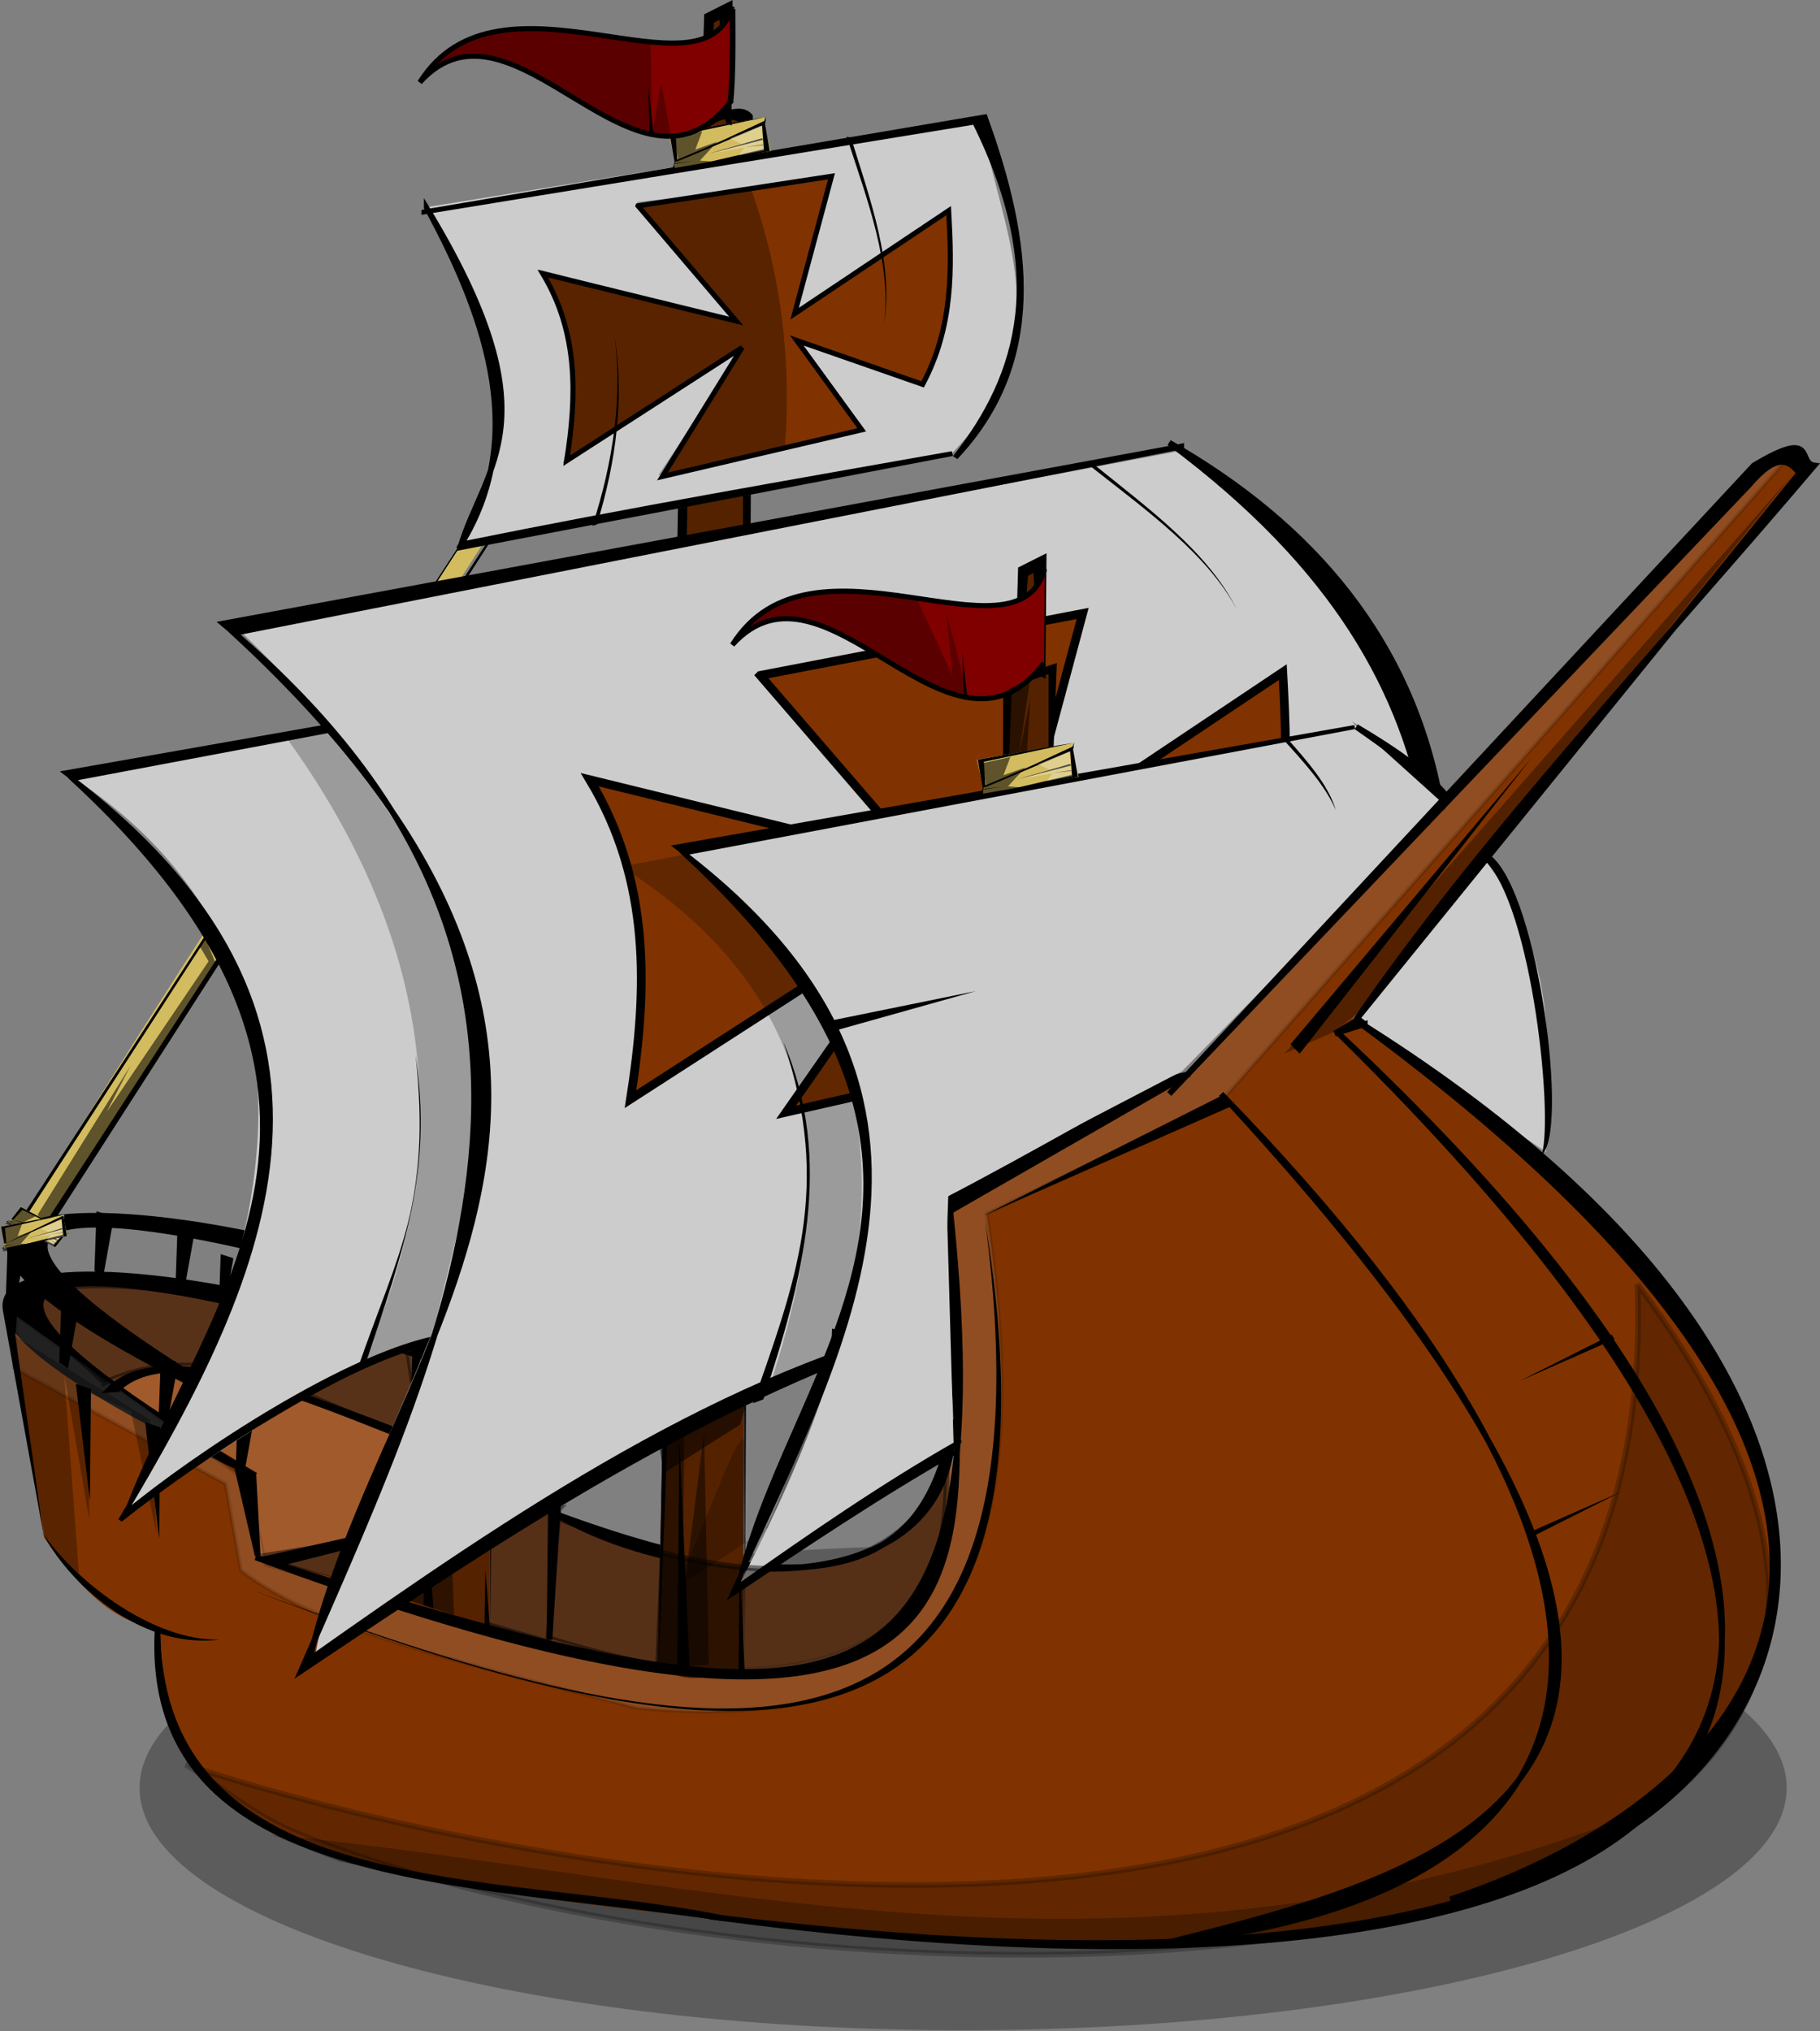 <?xml version="1.0" encoding="UTF-8" standalone="no"?>
<!-- Created with Inkscape (http://www.inkscape.org/) -->

<svg
   xmlns:dc="http://purl.org/dc/elements/1.1/"
   xmlns:cc="http://creativecommons.org/ns#"
   xmlns:rdf="http://www.w3.org/1999/02/22-rdf-syntax-ns#"
   xmlns:svg="http://www.w3.org/2000/svg"
   xmlns="http://www.w3.org/2000/svg"
   xmlns:xlink="http://www.w3.org/1999/xlink"
   xmlns:sodipodi="http://sodipodi.sourceforge.net/DTD/sodipodi-0.dtd"
   xmlns:inkscape="http://www.inkscape.org/namespaces/inkscape"
   width="365.824"
   height="408.172"
   id="svg10076"
   version="1.1"
   inkscape:version="0.48.3.1 r9886"
   sodipodi:docname="barco2.svg">
  <rect width="100%" height="100%" fill="#808080" stroke="none"/>
  <defs
     id="defs10078">
    <linearGradient
       inkscape:collect="always"
       xlink:href="#linearGradient7120-8"
       id="linearGradient7559"
       gradientUnits="userSpaceOnUse"
       gradientTransform="translate(-99.528,-59.559)"
       x1="285.978"
       y1="1011.907"
       x2="307.962"
       y2="982.906" />
    <linearGradient
       id="linearGradient7120-8"
       inkscape:collect="always">
      <stop
         id="stop7122-14"
         offset="0"
         style="stop-color:#000000;stop-opacity:1;" />
      <stop
         id="stop7124-6"
         offset="1"
         style="stop-color:#000000;stop-opacity:0;" />
    </linearGradient>
  </defs>
  <sodipodi:namedview
     id="base"
     pagecolor="#ffffff"
     bordercolor="#666666"
     borderopacity="1.0"
     inkscape:pageopacity="0.0"
     inkscape:pageshadow="2"
     inkscape:zoom="0.35"
     inkscape:cx="182.63637"
     inkscape:cy="203.90328"
     inkscape:document-units="px"
     inkscape:current-layer="layer1"
     showgrid="false"
     inkscape:window-width="577"
     inkscape:window-height="451"
     inkscape:window-x="687"
     inkscape:window-y="48"
     inkscape:window-maximized="0"
     fit-margin-top="0"
     fit-margin-left="0"
     fit-margin-right="0"
     fit-margin-bottom="0" />
  <g
     inkscape:label="Capa 1"
     inkscape:groupmode="layer"
     id="layer1"
     transform="translate(-167.364,-328.094)">
    <path
       sodipodi:type="arc"
       style="opacity:0.279;color:#000000;fill:#000000;fill-opacity:1;fill-rule:nonzero;stroke:none;stroke-width:1px;marker:none;visibility:visible;display:inline;overflow:visible;enable-background:accumulate"
       id="path4647-1"
       sodipodi:cx="422.85715"
       sodipodi:cy="593.79077"
       sodipodi:rx="337.14285"
       sodipodi:ry="121.42857"
       d="m 760,593.791 c 0,67.063 -150.944,121.429 -337.143,121.429 -186.199,0 -337.143,-54.365 -337.143,-121.429 0,-67.063 150.944,-121.429 337.143,-121.429 C 609.056,472.362 760,526.728 760,593.791 z"
       transform="matrix(0.491,0,0,0.401,153.333,449.254)" />
    <path
       style="color:#000000;fill:#552200;fill-opacity:1;fill-rule:nonzero;stroke:none;stroke-width:1px;marker:none;visibility:visible;display:inline;overflow:visible;enable-background:accumulate"
       d="m 309.821,331.215 -1.231,21.24 4.924,-1.082 0.308,-21.917 -4,1.759 z"
       id="path5302-2"
       inkscape:connector-curvature="0" />
    <path
       style="fill:#a05a2c;stroke:none"
       d="m 190.116,606.391 c -62.206,-40.557 88.185,-18.187 89.548,24.081 l 0.615,2.706 c 45.223,19.386 68.919,10.453 79.45,-13.049 -7.653,76.611 -90.768,37.883 -141,20.381 l -0.541,-16.589 -28.072,-17.529 z"
       id="path4951"
       sodipodi:nodetypes="ccccccc"
       inkscape:connector-curvature="0" />
    <path
       style="opacity:0.468;fill:#000000;stroke:#000000;stroke-width:1.143px;stroke-linecap:butt;stroke-linejoin:miter;stroke-opacity:1"
       d="m 279.664,631.284 -2.154,26.787 -58.776,-17.046 60.93,-9.741 z"
       id="path4953"
       inkscape:connector-curvature="0" />
    <g
       id="g5448"
       transform="matrix(1.219,0,0,0.619,-142.479,312.548)">
      <path
         sodipodi:nodetypes="ccccc"
         id="path3884-9"
         d="m 326.525,267.503 c 2.874,-2.928 5.508,-2.927 9.033,-3.737 l -0.758,291.777 c -5.05,0.752 -10.054,3.503 -14.142,-1.515 l 5.867,-286.524 z"
         style="fill:#552200;stroke:none"
         inkscape:connector-curvature="0" />
      <path
         sodipodi:nodetypes="ccccccc"
         id="path3090-6"
         d="m 320.839,553.919 4.259,-288.045 c 3.772,-0.678 8.962,-5.452 11.295,-1.971 l -1.357,289.183 -0.355,-287.645 c -4.084,-2.467 -5.282,1.416 -7.856,2.27 -1.995,95.402 -2.438,197.015 -5.986,286.207 z"
         style="color:#000000;fill:#000000;fill-opacity:1;fill-rule:nonzero;stroke:none;stroke-width:1.097px;marker:none;visibility:visible;display:inline;overflow:visible;enable-background:accumulate"
         inkscape:connector-curvature="0" />
      <path
         id="path3886-6"
         d="m 323.941,554.366 0.337,-42.007 1.684,42.679 -2.02,-0.672 z"
         style="color:#000000;fill:#000000;fill-opacity:1;fill-rule:nonzero;stroke:none;stroke-width:1px;marker:none;visibility:visible;display:inline;overflow:visible;enable-background:accumulate"
         inkscape:connector-curvature="0" />
      <path
         id="path3886-1-8"
         d="m 334.042,555.522 0.168,-21.003 0.842,21.339 -1.01,-0.336 z"
         style="color:#000000;fill:#000000;fill-opacity:1;fill-rule:nonzero;stroke:none;stroke-width:1px;marker:none;visibility:visible;display:inline;overflow:visible;enable-background:accumulate"
         inkscape:connector-curvature="0" />
      <path
         id="path5188-0"
         d="m 329.118,554.533 -0.758,-43.689 -3.536,31.567 0.253,-32.83 -3.283,4.293 -1.515,41.164 8.839,-0.505 z"
         style="opacity:0.472;color:#000000;fill:#000000;fill-opacity:1;fill-rule:nonzero;stroke:none;stroke-width:1px;marker:none;visibility:visible;display:inline;overflow:visible;enable-background:accumulate"
         inkscape:connector-curvature="0" />
      <path
         id="path5198-9"
         d="m 334.295,509.455 -12.627,9.091 -0.631,-4.672 14.268,-8.334 -1.01,3.914 z"
         style="opacity:0.549;color:#000000;fill:#000000;fill-opacity:1;fill-rule:nonzero;stroke:none;stroke-width:1px;marker:none;visibility:visible;display:inline;overflow:visible;enable-background:accumulate"
         inkscape:connector-curvature="0" />
    </g>
    <path
       style="fill:#d3bc5f;stroke:none"
       d="m 169.806,576.627 7.623,-3.518 138.547,-216.19 C 264.643,429.568 215.819,502.115 169.806,576.627 z"
       id="path4825"
       sodipodi:nodetypes="cccc"
       inkscape:connector-curvature="0" />
    <path
       style="fill:#000000;stroke:none"
       d="m 314.744,353.131 -143.554,221.602 5.693,0.812 141.413,-220.181 -143.169,220.587 -5.553,0.067 145.169,-222.887 z"
       id="path4823"
       sodipodi:nodetypes="ccccccc"
       inkscape:connector-curvature="0" />
    <path
       style="fill:#803300;stroke:none"
       d="m 216.553,622.525 -47.436,-28.699 7.181,43.335 c 7.688,11.135 14.942,17.459 22.63,17.889 3.086,10.039 -3.43,30.426 28.427,42.681 28.114,10.815 60.384,13.196 92.615,17.006 46.739,5.524 95.451,8.228 132.742,-2.417 80.387,-22.947 115.34,-85.075 -12.036,-179.719 25.034,-38.03 58.771,-73.277 89.649,-109.439 l -6.745,-3.253 -116.848,123.405 -49.409,25.39 c 21.187,147.261 -77.291,85.268 -137.722,72.7 l -3.046,-18.881 z"
       id="path3318"
       sodipodi:nodetypes="ccccsssccccccc"
       inkscape:connector-curvature="0" />
    <path
       style="color:#000000;fill:#000000;fill-opacity:1;fill-rule:nonzero;stroke:#000000;stroke-width:1.143px;stroke-linecap:butt;stroke-linejoin:miter;stroke-miterlimit:4;stroke-opacity:1;stroke-dasharray:none;stroke-dashoffset:0;marker:none;visibility:visible;display:inline;overflow:visible;enable-background:accumulate"
       d="m 279.092,632.323 c 63.176,23.364 75.159,4.635 79.873,-18.908 0.595,39.472 -56.423,33.234 -79.873,18.908 z"
       id="path3028"
       sodipodi:nodetypes="ccc"
       inkscape:connector-curvature="0" />
    <path
       style="color:#000000;fill:#cccccc;fill-opacity:1;fill-rule:nonzero;stroke:none;stroke-width:1px;marker:none;visibility:visible;display:inline;overflow:visible;enable-background:accumulate"
       d="m 465.046,499.885 -25.894,33.099 38.949,26.594 c 0.632,-20.049 2.596,-40.138 -13.056,-59.694 z"
       id="path3508"
       sodipodi:nodetypes="cccc"
       inkscape:connector-curvature="0" />
    <path
       style="color:#000000;fill:#000000;fill-opacity:1;fill-rule:nonzero;stroke:#000000;stroke-width:1.143px;stroke-linecap:butt;stroke-linejoin:miter;stroke-miterlimit:4;stroke-opacity:1;stroke-dasharray:none;stroke-dashoffset:0;marker:none;visibility:visible;display:inline;overflow:visible;enable-background:accumulate"
       d="M 218.734,624.582 C 108.544,560.149 239.11,591.312 279.048,611.594 231.716,578.618 95.424,567.135 218.734,624.582 z"
       id="path2956"
       sodipodi:nodetypes="ccc"
       inkscape:connector-curvature="0" />
    <path
       style="color:#000000;fill:#000000;fill-opacity:1;fill-rule:nonzero;stroke:#000000;stroke-width:1.143px;stroke-linecap:butt;stroke-linejoin:miter;stroke-miterlimit:4;stroke-opacity:1;stroke-dasharray:none;stroke-dashoffset:0;marker:none;visibility:visible;display:inline;overflow:visible;enable-background:accumulate"
       d="M 219.575,612.794 C 109.386,548.361 239.952,579.524 279.89,599.806 232.558,566.83 96.265,555.347 219.575,612.794 z"
       id="path2956-3"
       sodipodi:nodetypes="ccc"
       inkscape:connector-curvature="0" />
    <path
       style="color:#000000;fill:#000000;fill-opacity:1;fill-rule:nonzero;stroke:#000000;stroke-width:1.143px;stroke-linecap:butt;stroke-linejoin:miter;stroke-miterlimit:4;stroke-opacity:1;stroke-dasharray:none;stroke-dashoffset:0;marker:none;visibility:visible;display:inline;overflow:visible;enable-background:accumulate"
       d="m 259.008,590.46 -1.923,10.688 -0.769,-0.541 0.385,-10.891 2.308,0.744 z"
       id="path3192-0"
       inkscape:connector-curvature="0" />
    <path
       style="color:#000000;fill:#000000;fill-opacity:1;fill-rule:nonzero;stroke:#000000;stroke-width:1.143px;stroke-linecap:butt;stroke-linejoin:miter;stroke-miterlimit:4;stroke-opacity:1;stroke-dasharray:none;stroke-dashoffset:0;marker:none;visibility:visible;display:inline;overflow:visible;enable-background:accumulate"
       d="m 277.317,598.713 -1.923,10.688 -0.769,-0.541 0.385,-10.891 2.308,0.744 z"
       id="path3192-74"
       inkscape:connector-curvature="0" />
    <path
       style="opacity:0.129;fill:#ffffff;stroke:#000000;stroke-width:0.81px;stroke-linecap:butt;stroke-linejoin:miter;stroke-opacity:1"
       d="m 413.207,548.937 -47.505,23.055 c 12.316,81.194 -14.125,104.739 -70.332,99.271 -31.109,-8.014 -64.305,-15.477 -79.586,-27.666 l -3.085,-17.359 -42.569,-23.326 0.617,-10.307 46.271,33.09 3.702,16.816 c 27.561,7.408 51.952,18.998 83.904,20.614 79.743,6.801 48.776,-69.51 53.057,-94.389 l 48.739,-24.953 114.752,-122.597 5.553,-1.085 -113.518,128.836 z"
       id="path4712"
       sodipodi:nodetypes="ccccccccccccccc"
       inkscape:connector-curvature="0" />
    <path
       style="color:#000000;fill:#000000;fill-opacity:1;fill-rule:nonzero;stroke:#000000;stroke-width:1.143px;stroke-linecap:butt;stroke-linejoin:miter;stroke-miterlimit:4;stroke-opacity:1;stroke-dasharray:none;stroke-dashoffset:0;marker:none;visibility:visible;display:inline;overflow:visible;enable-background:accumulate"
       d="m 278.894,611.715 0.87,16.263 -4.134,-17.793 3.264,1.531 z"
       id="path2966-2"
       inkscape:connector-curvature="0" />
    <path
       style="color:#000000;fill:#000000;fill-opacity:1;fill-rule:nonzero;stroke:#000000;stroke-width:1.143px;stroke-linecap:butt;stroke-linejoin:miter;stroke-miterlimit:4;stroke-opacity:1;stroke-dasharray:none;stroke-dashoffset:0;marker:none;visibility:visible;display:inline;overflow:visible;enable-background:accumulate"
       d="m 220.252,641.466 59.186,-13.393 -56.575,14.35 -2.611,-0.957 z"
       id="path3038"
       inkscape:connector-curvature="0" />
    <path
       style="fill:#552200;stroke:none"
       d="m 306.661,355.139 c 3.502,-3.137 6.711,-3.136 11.007,-4.004 l -0.924,312.618 c -6.153,0.805 -12.251,3.754 -17.233,-1.623 l 7.149,-306.99 z"
       id="path3884"
       sodipodi:nodetypes="ccccc"
       inkscape:connector-curvature="0" />
    <path
       style="color:#000000;fill:#000000;fill-opacity:1;fill-rule:nonzero;stroke:none;stroke-width:1.097px;marker:none;visibility:visible;display:inline;overflow:visible;enable-background:accumulate"
       d="m 299.733,662.013 5.19,-308.619 c 4.597,-0.726 10.921,-5.841 13.763,-2.111 l -1.653,309.839 -0.432,-308.19 c -4.976,-2.643 -6.436,1.517 -9.573,2.432 -2.431,102.217 -2.971,211.087 -7.294,306.65 z"
       id="path3090"
       sodipodi:nodetypes="ccccccc"
       inkscape:connector-curvature="0" />
    <path
       style="color:#000000;fill:#000000;fill-opacity:1;fill-rule:nonzero;stroke:#000000;stroke-width:1.143px;stroke-linecap:butt;stroke-linejoin:miter;stroke-miterlimit:4;stroke-opacity:1;stroke-dasharray:none;stroke-dashoffset:0;marker:none;visibility:visible;display:inline;overflow:visible;enable-background:accumulate"
       d="m 279.664,628.037 -1.846,29.493 0.308,-29.222 1.539,-0.271 z"
       id="path3048"
       inkscape:connector-curvature="0" />
    <path
       style="color:#000000;fill:#000000;fill-opacity:1;fill-rule:nonzero;stroke:#000000;stroke-width:1.143px;stroke-linecap:butt;stroke-linejoin:miter;stroke-miterlimit:4;stroke-opacity:1;stroke-dasharray:none;stroke-dashoffset:0;marker:none;visibility:visible;display:inline;overflow:visible;enable-background:accumulate"
       d="m 406.139,544.023 c -6.481,0.729 -32.721,15.468 -48.313,22.323 13.103,115.25 -23.505,111.723 -139.092,74.679 173.781,64.502 136.898,-15.815 139.092,-69.267 l 48.313,-27.734 z"
       id="path2946"
       sodipodi:nodetypes="ccccc"
       inkscape:connector-curvature="0" />
    <path
       style="fill:#000000;stroke:none"
       d="m 196.534,613.867 2.829,23.437 0.218,-22.385 -3.046,-1.052 z"
       id="path3114-6"
       sodipodi:nodetypes="cccc"
       inkscape:connector-curvature="0" />
    <path
       style="color:#000000;fill:#000000;fill-opacity:1;fill-rule:nonzero;stroke:none;stroke-width:1px;marker:none;visibility:visible;display:inline;overflow:visible;enable-background:accumulate"
       d="m 217.423,647.397 c 83.223,30.709 164.922,53.594 147.964,-73.852 20.961,127.466 -64.079,105.737 -147.964,73.852 z"
       id="path3306"
       sodipodi:nodetypes="ccc"
       inkscape:connector-curvature="0" />
    <path
       style="color:#000000;fill:#000000;fill-opacity:1;fill-rule:nonzero;stroke:#000000;stroke-width:1.143px;stroke-linecap:butt;stroke-linejoin:miter;stroke-miterlimit:4;stroke-opacity:1;stroke-dasharray:none;stroke-dashoffset:0;marker:none;visibility:visible;display:inline;overflow:visible;enable-background:accumulate"
       d="m 218.042,612.14 -1.923,10.688 -0.769,-0.541 0.385,-10.891 2.308,0.744 z"
       id="path3192"
       inkscape:connector-curvature="0" />
    <path
       style="opacity:0.446;color:#000000;fill:#000000;fill-opacity:1;fill-rule:nonzero;stroke:#000000;stroke-width:1.143px;stroke-linecap:butt;stroke-linejoin:miter;stroke-miterlimit:4;stroke-opacity:1;stroke-dasharray:none;stroke-dashoffset:0;marker:none;visibility:visible;display:inline;overflow:visible;enable-background:accumulate"
       d="m 188.349,605.94 c 23.028,-10.387 42.775,5.192 63.692,11.507 l -2.617,-17.645 c -25.634,-7.304 -51.866,-16.711 -74.162,-12.275 -2.634,6.137 7.149,12.275 13.087,18.412 z"
       id="path3283"
       sodipodi:nodetypes="ccccc"
       inkscape:connector-curvature="0" />
    <path
       style="color:#000000;fill:#000000;fill-opacity:1;fill-rule:nonzero;stroke:#000000;stroke-width:1.143px;stroke-linecap:butt;stroke-linejoin:miter;stroke-miterlimit:4;stroke-opacity:1;stroke-dasharray:none;stroke-dashoffset:0;marker:none;visibility:visible;display:inline;overflow:visible;enable-background:accumulate"
       d="m 190.991,607.227 c 14.324,-13.612 56.244,11.716 87.794,20.464 -35.367,-12.41 -76.4,-33.58 -89.513,-20.342 l 1.719,-0.122 z"
       id="path3160"
       sodipodi:nodetypes="cccc"
       inkscape:connector-curvature="0" />
    <path
       style="opacity:0.292;color:#000000;fill:#000000;fill-opacity:1;fill-rule:nonzero;stroke:none;stroke-width:1.411px;marker:none;visibility:visible;display:inline;overflow:visible;enable-background:accumulate"
       d="m 170.027,596.35 6.326,40.468 6.98,9.014 -3.054,-41.427 5.017,28.96 -0.218,-25.508 8.616,3.836 5.126,24.549 -1.309,-22.823 -27.483,-17.069 z"
       id="path4119"
       sodipodi:nodetypes="cccccccccc"
       inkscape:connector-curvature="0" />
    <g
       id="g3874"
       transform="matrix(1.219,0,0,1.071,-985.005,354.05)">
      <path
         sodipodi:nodetypes="cccc"
         id="path3508-2"
         d="m 1088.796,122.234 -21.25,30.893 31.964,24.821 c 0.519,-18.712 2.131,-37.463 -10.714,-55.714 z"
         style="color:#000000;fill:#cccccc;fill-opacity:1;fill-rule:nonzero;stroke:none;stroke-width:1px;marker:none;visibility:visible;display:inline;overflow:visible;enable-background:accumulate"
         inkscape:connector-curvature="0" />
      <path
         sodipodi:nodetypes="ccc"
         id="path3330-0-9"
         d="m 1068.215,98.108 c 31.36,26.538 33.306,54.253 31.119,82.133 8.323,-39.842 -6.95,-63.953 -31.119,-82.133 z"
         style="color:#000000;fill:#000000;fill-opacity:1;fill-rule:nonzero;stroke:#000000;stroke-width:0.714px;stroke-linecap:butt;stroke-linejoin:miter;stroke-miterlimit:4;stroke-opacity:1;stroke-dasharray:none;stroke-dashoffset:0;marker:none;visibility:visible;display:inline;overflow:visible;enable-background:accumulate"
         inkscape:connector-curvature="0" />
      <path
         id="path2966-2-7-8"
         d="m 995.081,226.234 0.51,10.841 -2.423,-11.861 1.913,1.02 z"
         style="color:#000000;fill:#000000;fill-opacity:1;fill-rule:nonzero;stroke:#000000;stroke-width:0.714px;stroke-linecap:butt;stroke-linejoin:miter;stroke-miterlimit:4;stroke-opacity:1;stroke-dasharray:none;stroke-dashoffset:0;marker:none;visibility:visible;display:inline;overflow:visible;enable-background:accumulate"
         inkscape:connector-curvature="0" />
      <path
         id="path3192-74-0-5"
         d="m 994.157,217.568 -1.127,7.124 -0.451,-0.361 0.225,-7.26 1.353,0.496 z"
         style="color:#000000;fill:#000000;fill-opacity:1;fill-rule:nonzero;stroke:#000000;stroke-width:0.714px;stroke-linecap:butt;stroke-linejoin:miter;stroke-miterlimit:4;stroke-opacity:1;stroke-dasharray:none;stroke-dashoffset:0;marker:none;visibility:visible;display:inline;overflow:visible;enable-background:accumulate"
         inkscape:connector-curvature="0" />
      <path
         id="path3192-0-6-0"
         d="m 983.425,212.066 -1.127,7.124 -0.451,-0.361 0.225,-7.26 1.353,0.496 z"
         style="color:#000000;fill:#000000;fill-opacity:1;fill-rule:nonzero;stroke:#000000;stroke-width:0.714px;stroke-linecap:butt;stroke-linejoin:miter;stroke-miterlimit:4;stroke-opacity:1;stroke-dasharray:none;stroke-dashoffset:0;marker:none;visibility:visible;display:inline;overflow:visible;enable-background:accumulate"
         inkscape:connector-curvature="0" />
      <path
         sodipodi:nodetypes="cccccccc"
         id="path3475-6"
         d="m 1001.815,233.257 59.617,-21.763 c 13.132,-7.745 -30.405,-44.151 -22.747,-48.948 l 44.447,-51.013 -14.647,-13.132 -111.117,23.234 c 48.131,36.223 30.082,97.274 9.122,137.446 l 35.325,-25.824 z"
         style="color:#000000;fill:#cccccc;fill-opacity:1;fill-rule:nonzero;stroke:none;stroke-width:1px;marker:none;visibility:visible;display:inline;overflow:visible;enable-background:accumulate"
         inkscape:connector-curvature="0" />
      <path
         sodipodi:nodetypes="ccccccccc"
         id="path3320-4-8"
         d="M 1067.968,98.252 955.991,120.698 c 53.341,45.42 33.901,93.264 9.183,140.29 12.247,-11.135 40.545,-32.545 53.39,-33.395 -5.981,3.896 1.268,-2.299 -0.279,-1.089 -15.166,2.92 -40.701,22.18 -52.091,32.953 12.976,-39.397 47.51,-78.307 -8.928,-137.484 l 110.701,-23.722 10e-5,0 z"
         style="color:#000000;fill:#000000;fill-opacity:1;fill-rule:nonzero;stroke:#000000;stroke-width:0.714px;stroke-linecap:butt;stroke-linejoin:miter;stroke-miterlimit:4;stroke-opacity:1;stroke-dasharray:none;stroke-dashoffset:0;marker:none;visibility:visible;display:inline;overflow:visible;enable-background:accumulate"
         inkscape:connector-curvature="0" />
      <path
         sodipodi:nodetypes="cccc"
         id="path3498-5"
         d="m 1068.233,98.212 c 5.886,3.968 11.37,8.096 14.9,13.006 l -0.695,0.505 c -3.502,-4.966 -8.842,-9.243 -14.205,-13.511 z"
         style="color:#000000;fill:#cccccc;fill-opacity:1;fill-rule:nonzero;stroke:#000000;stroke-width:1px;stroke-linecap:butt;stroke-linejoin:miter;stroke-miterlimit:4;stroke-opacity:1;stroke-dasharray:none;stroke-dashoffset:0;marker:none;visibility:visible;display:inline;overflow:visible;enable-background:accumulate"
         inkscape:connector-curvature="0" />
    </g>
    <path
       style="fill:#cccccc;stroke:none"
       d="m 404.014,418.795 -188.767,35.745 c 95.829,91.345 26.584,141.612 15.306,207.127 42.914,-32.942 85.973,-56.071 126.565,-68.607 l 0.87,-25.255 47,-24.49 49.612,-50.51 c -1.966,-30.285 -18.466,-55.963 -50.588,-74.01 z"
       id="path3340"
       sodipodi:nodetypes="cccccccc"
       inkscape:connector-curvature="0" />
    <path
       style="color:#000000;fill:#000000;fill-opacity:1;fill-rule:nonzero;stroke:#000000;stroke-width:1.143px;stroke-linecap:butt;stroke-linejoin:miter;stroke-miterlimit:4;stroke-opacity:1;stroke-dasharray:none;stroke-dashoffset:0;marker:none;visibility:visible;display:inline;overflow:visible;enable-background:accumulate"
       d="m 402.379,417.04 c 33.664,25.049 47.154,50.188 51.829,76.256 -45.714,8.332 -41.194,-27.131 2.821,-3.541 -5.725,-32.917 -25.969,-56.386 -54.65,-72.715 z"
       id="path3330"
       sodipodi:nodetypes="cccc"
       inkscape:connector-curvature="0" />
    <path
       style="color:#000000;fill:#000000;fill-opacity:1;fill-rule:nonzero;stroke:#000000;stroke-width:1.143px;stroke-linecap:butt;stroke-linejoin:miter;stroke-miterlimit:4;stroke-opacity:1;stroke-dasharray:none;stroke-dashoffset:0;marker:none;visibility:visible;display:inline;overflow:visible;enable-background:accumulate"
       d="m 182.538,591.407 -1.923,10.688 -0.769,-0.541 0.385,-10.891 2.308,0.744 z"
       id="path3192-5"
       inkscape:connector-curvature="0" />
    <path
       style="color:#000000;fill:#000000;fill-opacity:1;fill-rule:nonzero;stroke:#000000;stroke-width:1.143px;stroke-linecap:butt;stroke-linejoin:miter;stroke-miterlimit:4;stroke-opacity:1;stroke-dasharray:none;stroke-dashoffset:0;marker:none;visibility:visible;display:inline;overflow:visible;enable-background:accumulate"
       d="m 171.767,579.502 -1.923,10.688 -0.769,-0.541 0.385,-10.891 2.308,0.744 z"
       id="path3192-4"
       inkscape:connector-curvature="0" />
    <path
       style="color:#000000;fill:#000000;fill-opacity:1;fill-rule:nonzero;stroke:#000000;stroke-width:1.143px;stroke-linecap:butt;stroke-linejoin:miter;stroke-miterlimit:4;stroke-opacity:1;stroke-dasharray:none;stroke-dashoffset:0;marker:none;visibility:visible;display:inline;overflow:visible;enable-background:accumulate"
       d="m 189.616,573.008 -1.923,10.688 -0.769,-0.541 0.385,-10.891 2.308,0.744 z"
       id="path3192-65"
       inkscape:connector-curvature="0" />
    <path
       style="color:#000000;fill:#000000;fill-opacity:1;fill-rule:nonzero;stroke:#000000;stroke-width:1.143px;stroke-linecap:butt;stroke-linejoin:miter;stroke-miterlimit:4;stroke-opacity:1;stroke-dasharray:none;stroke-dashoffset:0;marker:none;visibility:visible;display:inline;overflow:visible;enable-background:accumulate"
       d="m 205.925,575.579 -1.923,10.688 -0.769,-0.541 0.385,-10.891 2.308,0.744 z"
       id="path3192-9"
       inkscape:connector-curvature="0" />
    <path
       style="color:#000000;fill:#803300;fill-opacity:1;fill-rule:nonzero;stroke:#000000;stroke-width:1.749px;stroke-linecap:butt;stroke-linejoin:miter;stroke-miterlimit:4;stroke-opacity:1;stroke-dasharray:none;stroke-dashoffset:0;marker:none;visibility:visible;display:inline;overflow:visible;enable-background:accumulate"
       d="m 320.168,463.807 64.812,-12.446 -12.664,47.162 52.892,-35.371 c 1.081,19.869 1.66,39.738 -8.94,59.608 l -43.208,-15.066 18.624,28.821 -66.302,15.066 28.926,-41.459 -60.214,38.839 c 3.462,-22.078 4.081,-43.844 -8.195,-64.193 l 66.392,16.263 -32.124,-37.224 z"
       id="path3117-7"
       sodipodi:nodetypes="ccccccccccccc"
       inkscape:connector-curvature="0" />
    <path
       style="color:#000000;fill:#000000;fill-opacity:1;fill-rule:nonzero;stroke:#000000;stroke-width:1.143px;stroke-linecap:butt;stroke-linejoin:miter;stroke-miterlimit:4;stroke-opacity:1;stroke-dasharray:none;stroke-dashoffset:0;marker:none;visibility:visible;display:inline;overflow:visible;enable-background:accumulate"
       d="m 404.788,417.825 -192.587,35.567 c 81.861,68.131 46.649,139.351 15.667,210.459 40.924,-27.381 81.717,-54.959 130.557,-70.408 -45.141,10.442 -87.095,38.628 -128.816,68.112 14.734,-64.395 80.943,-117.475 -15.232,-206.25 l 190.411,-37.481 z"
       id="path3320"
       sodipodi:nodetypes="ccccccc"
       inkscape:connector-curvature="0" />
    <path
       style="color:#000000;fill:#000000;fill-opacity:1;fill-rule:nonzero;stroke:#000000;stroke-width:0.816px;stroke-linecap:butt;stroke-linejoin:miter;stroke-miterlimit:4;stroke-opacity:1;stroke-dasharray:none;stroke-dashoffset:0;marker:none;visibility:visible;display:inline;overflow:visible;enable-background:accumulate"
       d="m 350.851,611.313 0.622,11.615 -2.953,-12.708 2.331,1.093 z"
       id="path2966-2-7"
       inkscape:connector-curvature="0" />
    <path
       style="color:#000000;fill:#000000;fill-opacity:1;fill-rule:nonzero;stroke:#000000;stroke-width:0.816px;stroke-linecap:butt;stroke-linejoin:miter;stroke-miterlimit:4;stroke-opacity:1;stroke-dasharray:none;stroke-dashoffset:0;marker:none;visibility:visible;display:inline;overflow:visible;enable-background:accumulate"
       d="m 369.173,564.858 0.248,-99.687 9.946,-3.279 -3.854,99.413 2.3,-96.407 -6.216,1.913 -2.424,98.048 z"
       id="path3090-2"
       sodipodi:nodetypes="ccccccc"
       inkscape:connector-curvature="0" />
    <path
       style="color:#000000;fill:#000000;fill-opacity:1;fill-rule:nonzero;stroke:#000000;stroke-width:0.816px;stroke-linecap:butt;stroke-linejoin:miter;stroke-miterlimit:4;stroke-opacity:1;stroke-dasharray:none;stroke-dashoffset:0;marker:none;visibility:visible;display:inline;overflow:visible;enable-background:accumulate"
       d="m 349.725,602.027 -1.374,7.633 -0.549,-0.386 0.275,-7.778 1.648,0.531 z"
       id="path3192-74-0"
       inkscape:connector-curvature="0" />
    <path
       style="color:#000000;fill:#000000;fill-opacity:1;fill-rule:nonzero;stroke:#000000;stroke-width:0.816px;stroke-linecap:butt;stroke-linejoin:miter;stroke-miterlimit:4;stroke-opacity:1;stroke-dasharray:none;stroke-dashoffset:0;marker:none;visibility:visible;display:inline;overflow:visible;enable-background:accumulate"
       d="m 336.648,596.133 -1.374,7.633 -0.549,-0.386 0.275,-7.778 1.648,0.531 z"
       id="path3192-0-6"
       inkscape:connector-curvature="0" />
    <path
       style="color:#000000;fill:#000000;fill-opacity:1;fill-rule:nonzero;stroke:none;stroke-width:1px;marker:none;visibility:visible;display:inline;overflow:visible;enable-background:accumulate"
       d="m 491.315,596.289 -18.471,9.294 19.053,-8.399 -0.582,-0.895 z"
       id="path3296-5"
       sodipodi:nodetypes="cccc"
       inkscape:connector-curvature="0" />
    <path
       style="color:#000000;fill:#552200;fill-opacity:1;fill-rule:nonzero;stroke:none;stroke-width:1px;marker:none;visibility:visible;display:inline;overflow:visible;enable-background:accumulate"
       d="m 373.058,442.827 -1.231,21.24 4.924,-1.082 0.308,-21.917 -4,1.759 z"
       id="path5302"
       inkscape:connector-curvature="0" />
    <path
       style="color:#000000;fill:#552200;fill-opacity:1;fill-rule:nonzero;stroke:none;stroke-width:1px;marker:none;visibility:visible;display:inline;overflow:visible;enable-background:accumulate"
       d="m 370.75,466.232 -1.077,27.058 8.462,-7.306 0,-22.458 -7.385,2.706 z"
       id="path5155"
       inkscape:connector-curvature="0" />
    <path
       style="opacity:0.24;color:#000000;fill:#000000;fill-opacity:1;fill-rule:nonzero;stroke:none;stroke-width:1px;marker:none;visibility:visible;display:inline;overflow:visible;enable-background:accumulate"
       d="m 346.44,618.77 -1.445,-50.199 c 16.002,-8.298 37.041,-20.423 46.373,-25.563 l 54.16,-54.656 -17.463,-12.244 -135.784,26.128 c 44.297,28.236 42.581,66.185 29.492,105.251 -0.681,2.032 11.181,-5.418 10.637,-3.54 -5.345,18.463 -12.219,37.726 -14.89,34.622 -1.125,-1.308 -0.554,-10.367 -0.341,-19.022 0.263,-10.681 -9.234,19.498 -14.436,28.039 l 43.697,-28.816 z"
       id="path3475-3"
       sodipodi:nodetypes="ccccccsssscc"
       inkscape:connector-curvature="0" />
    <path
       style="fill:#000000;stroke:#000000;stroke-width:1.143px;stroke-linecap:butt;stroke-linejoin:miter;stroke-opacity:1"
       d="M 436.323,535.663 C 592.219,688.787 492.44,737.663 310.118,713.213 520.194,739.435 576.823,667.058 436.323,535.663 z"
       id="path2921"
       sodipodi:nodetypes="ccc"
       inkscape:connector-curvature="0" />
    <path
       style="color:#000000;fill:#cccccc;fill-opacity:1;fill-rule:nonzero;stroke:none;stroke-width:1px;marker:none;visibility:visible;display:inline;overflow:visible;enable-background:accumulate"
       d="M 359.057,618.837 357.612,568.638 c 16.002,-8.298 37.041,-20.423 46.373,-25.563 L 458.144,488.419 440.296,474.349 304.897,499.242 c 57.859,42.192 33.212,104.797 10.463,148.411 l 43.697,-28.816 z"
       id="path3475"
       sodipodi:nodetypes="cccccccc"
       inkscape:connector-curvature="0" />
    <path
       style="color:#000000;fill:#000000;fill-opacity:1;fill-rule:nonzero;stroke:#000000;stroke-width:1.143px;stroke-linecap:butt;stroke-linejoin:miter;stroke-miterlimit:4;stroke-opacity:1;stroke-dasharray:none;stroke-dashoffset:0;marker:none;visibility:visible;display:inline;overflow:visible;enable-background:accumulate"
       d="m 439.838,533.139 c 25.609,-37.169 60.701,-74.338 92.227,-111.506 -3.552,-0.448 0.629,-7.696 -12.185,0 L 402.379,547.907 519.009,425.459 c 5.488,-6.441 7.955,-4.912 10.009,-2.296 l -89.181,109.976 z"
       id="path2923"
       sodipodi:nodetypes="ccccccc"
       inkscape:connector-curvature="0" />
    <path
       style="color:#000000;fill:#000000;fill-opacity:1;fill-rule:nonzero;stroke:#000000;stroke-width:1.143px;stroke-linecap:butt;stroke-linejoin:miter;stroke-miterlimit:4;stroke-opacity:1;stroke-dasharray:none;stroke-dashoffset:0;marker:none;visibility:visible;display:inline;overflow:visible;enable-background:accumulate"
       d="m 218.293,624.438 0.87,16.263 -4.134,-17.793 3.264,1.531 z"
       id="path2966"
       inkscape:connector-curvature="0" />
    <path
       style="color:#000000;fill:#000000;fill-opacity:1;fill-rule:nonzero;stroke:none;stroke-width:1px;marker:none;visibility:visible;display:inline;overflow:visible;enable-background:accumulate"
       d="m 167.959,591.509 8.309,45.777 -6.462,-45.235 -1.846,-0.541 z"
       id="path2998"
       sodipodi:nodetypes="cccc"
       inkscape:connector-curvature="0" />
    <path
       style="color:#000000;fill:#000000;fill-opacity:1;fill-rule:nonzero;stroke:none;stroke-width:1px;marker:none;visibility:visible;display:inline;overflow:visible;enable-background:accumulate"
       d="m 175.96,636.154 c 5.914,8.834 21.457,21.689 35.566,21.408 -16.409,2.08 -30.873,-12.084 -35.566,-21.408 z"
       id="path3008"
       sodipodi:nodetypes="ccc"
       inkscape:connector-curvature="0" />
    <path
       style="color:#000000;fill:#000000;fill-opacity:1;fill-rule:nonzero;stroke:#000000;stroke-width:1.143px;stroke-linecap:butt;stroke-linejoin:miter;stroke-miterlimit:4;stroke-opacity:1;stroke-dasharray:none;stroke-dashoffset:0;marker:none;visibility:visible;display:inline;overflow:visible;enable-background:accumulate"
       d="m 199.04,655.635 c 0.325,55.547 68.655,48.777 113.551,57.903 -50.586,-7.857 -116.343,-5.535 -113.551,-57.903 z"
       id="path3018"
       sodipodi:nodetypes="ccc"
       inkscape:connector-curvature="0" />
    <path
       style="color:#000000;fill:#000000;fill-opacity:1;fill-rule:nonzero;stroke:#000000;stroke-width:1.143px;stroke-linecap:butt;stroke-linejoin:miter;stroke-miterlimit:4;stroke-opacity:1;stroke-dasharray:none;stroke-dashoffset:0;marker:none;visibility:visible;display:inline;overflow:visible;enable-background:accumulate"
       d="M 412.823,547.907 C 537.688,682.728 463.66,703.118 401.508,718.57 498.855,708.117 507.285,645.012 412.823,547.907 z"
       id="path3058"
       sodipodi:nodetypes="ccc"
       inkscape:connector-curvature="0" />
    <path
       style="color:#000000;fill:#000000;fill-opacity:1;fill-rule:nonzero;stroke:#000000;stroke-width:1.143px;stroke-linecap:butt;stroke-linejoin:miter;stroke-miterlimit:4;stroke-opacity:1;stroke-dasharray:none;stroke-dashoffset:0;marker:none;visibility:visible;display:inline;overflow:visible;enable-background:accumulate"
       d="m 439.729,532.984 c 141.743,103.817 72.591,159.099 19.148,176.785 76.418,-14.867 105.482,-99.168 -19.148,-176.785 z"
       id="path3058-5"
       sodipodi:nodetypes="ccc"
       inkscape:connector-curvature="0" />
    <path
       style="fill:#000000;stroke:none"
       d="m 182.608,606.166 2.829,23.437 0.218,-22.385 -3.046,-1.052 z"
       id="path3114"
       sodipodi:nodetypes="cccc"
       inkscape:connector-curvature="0" />
    <path
       style="color:#000000;fill:#000000;fill-opacity:1;fill-rule:nonzero;stroke:#000000;stroke-width:1.143px;stroke-linecap:butt;stroke-linejoin:miter;stroke-miterlimit:4;stroke-opacity:1;stroke-dasharray:none;stroke-dashoffset:0;marker:none;visibility:visible;display:inline;overflow:visible;enable-background:accumulate"
       d="m 202.54,602.231 -1.923,10.688 -0.769,-0.541 0.385,-10.891 2.308,0.744 z"
       id="path3192-6"
       inkscape:connector-curvature="0" />
    <path
       style="color:#000000;fill:#000000;fill-opacity:1;fill-rule:nonzero;stroke:none;stroke-width:1px;marker:none;visibility:visible;display:inline;overflow:visible;enable-background:accumulate"
       d="m 413.368,548.035 -48.416,24.362 49.941,-22.016 -1.525,-2.346 z"
       id="path3296"
       sodipodi:nodetypes="cccc"
       inkscape:connector-curvature="0" />
    <path
       style="color:#000000;fill:#000000;fill-opacity:1;fill-rule:nonzero;stroke:#000000;stroke-width:0.816px;stroke-linecap:butt;stroke-linejoin:miter;stroke-miterlimit:4;stroke-opacity:1;stroke-dasharray:none;stroke-dashoffset:0;marker:none;visibility:visible;display:inline;overflow:visible;enable-background:accumulate"
       d="M 439.666,474.189 303.219,498.239 c 64.983,48.66 34.143,99.525 11.189,150.31 14.923,-9.985 29.822,-20.006 45.474,-28.892 -7.289,4.174 1.981,-3.037 0.095,-1.741 -14.983,8.509 -29.674,18.639 -44.326,28.993 0.827,-3.612 1.88,-7.175 3.086,-10.704 3.787,-11.079 9.08,-21.828 13.588,-32.748 12.338,-29.886 18.802,-61.064 -27.552,-103.852 l 134.893,-25.416 3e-5,0 z"
       id="path3320-4"
       sodipodi:nodetypes="ccccccssccc"
       inkscape:connector-curvature="0" />
    <path
       style="color:#000000;fill:#cccccc;fill-opacity:1;fill-rule:nonzero;stroke:#000000;stroke-width:1.143px;stroke-linecap:butt;stroke-linejoin:miter;stroke-miterlimit:4;stroke-opacity:1;stroke-dasharray:none;stroke-dashoffset:0;marker:none;visibility:visible;display:inline;overflow:visible;enable-background:accumulate"
       d="m 439.989,474.146 c 7.172,4.251 13.855,8.674 18.156,13.935 l -0.846,0.541 c -4.268,-5.321 -10.774,-9.903 -17.31,-14.476 z"
       id="path3498"
       sodipodi:nodetypes="cccc"
       inkscape:connector-curvature="0" />
    <g
       id="g3582"
       transform="matrix(1.107,0,0,0.973,-343.179,207.147)">
      <path
         sodipodi:nodetypes="ccccc"
         id="path3531"
         d="m 538.521,167.11 100.714,-18.571 c 3.243,22.966 15.859,45.262 -5.714,70 l -88.571,19.286 c 5.407,-14.944 13.861,-26.403 -6.429,-70.714 z"
         style="color:#000000;fill:#cccccc;fill-opacity:1;fill-rule:nonzero;stroke:none;stroke-width:1px;marker:none;visibility:visible;display:inline;overflow:visible;enable-background:accumulate"
         inkscape:connector-curvature="0" />
      <path
         sodipodi:nodetypes="ccccc"
         id="path3541"
         d="m 538.664,167.216 c 23.401,43.811 10.543,53.011 6.061,70.206 l 89.398,-19.445 c -29.222,5.901 -58.004,11.507 -89.146,18.688 11.6,-21.579 5.274,-45.192 -6.313,-69.448 z"
         style="color:#000000;fill:#000000;fill-opacity:1;fill-rule:nonzero;stroke:#000000;stroke-width:1px;stroke-linecap:butt;stroke-linejoin:miter;stroke-miterlimit:4;stroke-opacity:1;stroke-dasharray:none;stroke-dashoffset:0;marker:none;visibility:visible;display:inline;overflow:visible;enable-background:accumulate"
         inkscape:connector-curvature="0" />
      <path
         sodipodi:nodetypes="ccccc"
         id="path3572"
         d="M 538.214,168.076 640,148.434 c 8.359,26.184 10.884,50.796 -5.357,70.357 11.873,-17.161 17.265,-37.921 3.571,-69.286 l -100,18.571 z"
         style="color:#000000;fill:#000000;fill-opacity:1;fill-rule:nonzero;stroke:#000000;stroke-width:1px;stroke-linecap:butt;stroke-linejoin:miter;stroke-miterlimit:4;stroke-opacity:1;stroke-dasharray:none;stroke-dashoffset:0;marker:none;visibility:visible;display:inline;overflow:visible;enable-background:accumulate"
         inkscape:connector-curvature="0" />
    </g>
    <path
       style="color:#000000;fill:#000000;fill-opacity:1;fill-rule:nonzero;stroke:#000000;stroke-width:1.143px;stroke-linecap:butt;stroke-linejoin:miter;stroke-miterlimit:4;stroke-opacity:1;stroke-dasharray:none;stroke-dashoffset:0;marker:none;visibility:visible;display:inline;overflow:visible;enable-background:accumulate"
       d="m 376.92,463.533 0.218,-23.342 -4.569,2.296 -0.653,22.194 1.523,-21.237 2.176,-1.148 1.306,21.237 z"
       id="path3706"
       inkscape:connector-curvature="0" />
    <path
       style="fill:#800000;stroke:#000000;stroke-width:1.024px;stroke-linecap:butt;stroke-linejoin:miter;stroke-opacity:1"
       d="m 377.342,442.407 c -5.453,20.14 -46.85,-10.17 -62.772,15.26 18.814,-20.758 43.787,28.475 62.645,3.676"
       id="path3716"
       sodipodi:nodetypes="ccc"
       inkscape:connector-curvature="0" />
    <path
       style="color:#000000;fill:#550000;fill-opacity:1;fill-rule:nonzero;stroke:#000000;stroke-width:1.143px;stroke-linecap:butt;stroke-linejoin:miter;stroke-miterlimit:4;stroke-opacity:1;stroke-dasharray:none;stroke-dashoffset:0;marker:none;visibility:visible;display:inline;overflow:visible;enable-background:accumulate"
       d="m 441.681,533.876 -6.001,1.894 4.77,-2.841 1.231,0.947 z"
       id="path3718"
       inkscape:connector-curvature="0" />
    <path
       style="color:#000000;fill:#000000;fill-opacity:1;fill-rule:nonzero;stroke:none;stroke-width:1px;marker:none;visibility:visible;display:inline;overflow:visible;enable-background:accumulate"
       d="m 426.756,537.935 48.313,-57.362 -46.467,59.256 -1.846,-1.894 z"
       id="path3728"
       inkscape:connector-curvature="0" />
    <path
       style="color:#000000;fill:#000000;fill-opacity:1;fill-rule:nonzero;stroke:none;stroke-width:1px;marker:none;visibility:visible;display:inline;overflow:visible;enable-background:accumulate"
       d="m 474.825,637.121 18.471,-9.294 -19.053,8.399 0.582,0.895 z"
       id="path3296-5-4"
       sodipodi:nodetypes="cccc"
       inkscape:connector-curvature="0" />
    <g
       transform="matrix(-1.219,0,0,-1.071,1029.398,535.466)"
       id="g5002-5">
      <path
         id="path4979-9"
         d="m 581.217,170.499 14.647,-7.197 1.01,5.177 -15.784,3.157 0.126,-1.136 z"
         style="color:#000000;fill:#d3bc5f;fill-opacity:1;fill-rule:nonzero;stroke:none;stroke-width:1px;marker:none;visibility:visible;display:inline;overflow:visible;enable-background:accumulate"
         inkscape:connector-curvature="0" />
      <path
         sodipodi:nodetypes="ccccccc"
         id="path4977-6"
         d="m 581.128,170.551 14.736,-7.754 0.884,5.682 c -5.264,1.056 -10.558,2.232 -15.791,3.167 l 14.781,-3.546 -0.253,-4.419 -14.357,6.87 z"
         style="fill:#000000;stroke:none"
         inkscape:connector-curvature="0" />
    </g>
    <path
       style="color:#000000;fill:#000000;fill-opacity:1;fill-rule:nonzero;stroke:#000000;stroke-width:1.143px;stroke-linecap:butt;stroke-linejoin:miter;stroke-miterlimit:4;stroke-opacity:1;stroke-dasharray:none;stroke-dashoffset:0;marker:none;visibility:visible;display:inline;overflow:visible;enable-background:accumulate"
       d="m 313.818,352.372 0.218,-23.342 -4.569,2.296 -0.653,22.194 1.523,-21.237 2.176,-1.148 1.306,21.237 z"
       id="path3706-1"
       inkscape:connector-curvature="0" />
    <path
       style="color:#000000;fill:#800000;fill-opacity:1;fill-rule:nonzero;stroke:#000000;stroke-width:1.024px;stroke-linecap:butt;stroke-linejoin:miter;stroke-miterlimit:4;stroke-opacity:1;stroke-dasharray:none;stroke-dashoffset:0;marker:none;visibility:visible;display:inline;overflow:visible;enable-background:accumulate"
       d="m 314.523,329.374 c -5.453,20.14 -46.85,-10.17 -62.772,15.26 18.814,-20.758 43.787,28.475 62.645,3.676"
       id="path3716-8"
       sodipodi:nodetypes="ccc"
       inkscape:connector-curvature="0" />
    <path
       style="color:#000000;fill:#000000;fill-opacity:1;fill-rule:nonzero;stroke:none;stroke-width:1px;marker:none;visibility:visible;display:inline;overflow:visible;enable-background:accumulate"
       d="m 303.512,662.491 0.41,-45.007 2.051,45.727 -2.462,-0.72 z"
       id="path3886"
       inkscape:connector-curvature="0" />
    <path
       style="color:#000000;fill:#000000;fill-opacity:1;fill-rule:nonzero;stroke:none;stroke-width:1px;marker:none;visibility:visible;display:inline;overflow:visible;enable-background:accumulate"
       d="m 464.69,500.08 2.482,0.083 c 9.557,8.227 15.489,55.478 10.104,59.911 2.453,-8.491 -2.47,-53.338 -12.585,-59.995 z"
       id="path4874-7"
       sodipodi:nodetypes="cccc"
       inkscape:connector-curvature="0" />
    <path
       style="opacity:0.348;fill:#000000;stroke:none"
       d="m 527.69,423.481 -102.165,116.348 9.847,-4.329 5.539,-4.329 86.779,-107.689 z"
       id="path3909"
       inkscape:connector-curvature="0" />
    <path
       style="color:#000000;fill:#000000;fill-opacity:1;fill-rule:nonzero;stroke:none;stroke-width:1px;marker:none;visibility:visible;display:inline;overflow:visible;enable-background:accumulate"
       d="m 239.239,603.143 c 8.386,-24.107 14.831,-33.378 11.657,-63.167 3.489,23.852 -2.316,38.753 -10.203,62.605 l -1.453,0.562 z"
       id="path4791"
       sodipodi:nodetypes="cccc"
       inkscape:connector-curvature="0" />
    <path
       style="color:#000000;fill:#000000;fill-opacity:1;fill-rule:nonzero;stroke:none;stroke-width:1px;marker:none;visibility:visible;display:inline;overflow:visible;enable-background:accumulate"
       d="m 386.571,421.803 c 11.234,8.843 23.523,17.645 29.432,28.8 -5.811,-11.57 -17.578,-20.14 -28.51,-28.987 l -0.923,0.187 z"
       id="path4791-0"
       sodipodi:nodetypes="cccc"
       inkscape:connector-curvature="0" />
    <path
       style="color:#000000;fill:#000000;fill-opacity:1;fill-rule:nonzero;stroke:none;stroke-width:1px;marker:none;visibility:visible;display:inline;overflow:visible;enable-background:accumulate"
       d="m 439.043,473.003 20.019,15.019 -2.176,1.052 -17.843,-16.071 z"
       id="path4874"
       inkscape:connector-curvature="0" />
    <path
       style="color:#000000;fill:#000000;fill-opacity:1;fill-rule:nonzero;stroke:none;stroke-width:1px;marker:none;visibility:visible;display:inline;overflow:visible;enable-background:accumulate"
       d="m 315.821,663.731 0.205,-22.504 1.026,22.864 -1.231,-0.36 z"
       id="path3886-1"
       inkscape:connector-curvature="0" />
    <g
       id="g5002"
       transform="matrix(1.219,0,0,1.071,-405.333,178.03)">
      <path
         id="path4979"
         d="m 581.217,170.499 14.647,-7.197 1.01,5.177 -15.784,3.157 0.126,-1.136 z"
         style="color:#000000;fill:#d3bc5f;fill-opacity:1;fill-rule:nonzero;stroke:none;stroke-width:1px;marker:none;visibility:visible;display:inline;overflow:visible;enable-background:accumulate"
         inkscape:connector-curvature="0" />
      <path
         sodipodi:nodetypes="ccccccc"
         id="path4977"
         d="m 580.838,170.752 15.026,-7.955 0.884,5.682 -15.657,3.536 14.647,-3.914 -0.253,-4.419 -14.647,7.071 z"
         style="fill:#000000;stroke:none"
         inkscape:connector-curvature="0" />
    </g>
    <path
       style="color:#000000;fill:#000000;fill-opacity:1;fill-rule:nonzero;stroke:none;stroke-width:1px;marker:none;visibility:visible;display:inline;overflow:visible;enable-background:accumulate"
       d="m 321.338,351.547 -0.136,1.232 -0.408,0.167 0.544,-1.399 z"
       id="path5034"
       sodipodi:nodetypes="cccc"
       inkscape:connector-curvature="0" />
    <path
       style="color:#000000;fill:#000000;fill-opacity:1;fill-rule:nonzero;stroke:none;stroke-width:1px;marker:none;visibility:visible;display:inline;overflow:visible;enable-background:accumulate"
       d="m 320.514,355.871 -10.578,3.078 10.809,-2.773 -0.231,-0.304 z"
       id="path5057"
       sodipodi:nodetypes="cccc"
       inkscape:connector-curvature="0" />
    <path
       style="color:#000000;fill:#000000;fill-opacity:1;fill-rule:nonzero;stroke:none;stroke-width:1px;marker:none;visibility:visible;display:inline;overflow:visible;enable-background:accumulate"
       d="m 320.741,357.138 -3.799,0.546 3.859,-0.431 -0.06,-0.115 z"
       id="path5057-8"
       sodipodi:nodetypes="cccc"
       inkscape:connector-curvature="0" />
    <path
       style="color:#000000;fill:#000000;fill-opacity:1;fill-rule:nonzero;stroke:none;stroke-width:1px;marker:none;visibility:visible;display:inline;overflow:visible;enable-background:accumulate"
       d="m 303.015,360.65 -0.136,1.232 -0.408,0.167 0.544,-1.399 z"
       id="path5034-5"
       sodipodi:nodetypes="cccc"
       inkscape:connector-curvature="0" />
    <path
       style="color:#000000;fill:#000000;fill-opacity:1;fill-rule:nonzero;stroke:none;stroke-width:1px;marker:none;visibility:visible;display:inline;overflow:visible;enable-background:accumulate"
       d="m 302.951,361.014 3.799,-0.546 -3.859,0.431 0.06,0.115 z"
       id="path5057-8-7"
       sodipodi:nodetypes="cccc"
       inkscape:connector-curvature="0" />
    <path
       style="opacity:0.296;fill:#ffffff;stroke:none"
       d="m 320.36,353.334 -6.308,2.57 2.308,1.082 -5.77,1.894 6.385,-1.15 -1.154,1.623 5.154,-1.015 -0.615,-5.006 z"
       id="path5143"
       inkscape:connector-curvature="0" />
    <path
       style="opacity:0.558;color:#000000;fill:#000000;fill-opacity:1;fill-rule:nonzero;stroke:none;stroke-width:1px;marker:none;visibility:visible;display:inline;overflow:visible;enable-background:accumulate"
       d="m 308.513,354.484 -1.385,3.653 4.385,-1.556 -3.462,3.788 3.385,0.271 -8.77,2.029 0.615,-2.029 0.385,-0.338 -0.692,-4.6 5.539,-1.218 z"
       id="path5145"
       inkscape:connector-curvature="0" />
    <path
       style="opacity:0.506;color:#000000;fill:#000000;fill-opacity:1;fill-rule:nonzero;stroke:none;stroke-width:1px;marker:none;visibility:visible;display:inline;overflow:visible;enable-background:accumulate"
       d="m 370.289,466.503 -0.769,20.428 3.847,-1.082 1.077,-17.182 -2.308,11.364 2.308,-15.558 -4.154,2.029 z"
       id="path5178"
       inkscape:connector-curvature="0" />
    <path
       style="opacity:0.472;color:#000000;fill:#000000;fill-opacity:1;fill-rule:nonzero;stroke:none;stroke-width:1px;marker:none;visibility:visible;display:inline;overflow:visible;enable-background:accumulate"
       d="m 309.821,662.67 -0.923,-46.81 -4.308,33.822 0.308,-35.175 -4,4.6 -1.846,44.104 10.77,-0.541 z"
       id="path5188"
       inkscape:connector-curvature="0" />
    <path
       style="opacity:0.549;color:#000000;fill:#000000;fill-opacity:1;fill-rule:nonzero;stroke:none;stroke-width:1px;marker:none;visibility:visible;display:inline;overflow:visible;enable-background:accumulate"
       d="m 316.129,614.373 -15.386,9.741 -0.769,-5.006 17.386,-8.929 -1.231,4.194 z"
       id="path5198"
       inkscape:connector-curvature="0" />
    <g
       transform="matrix(-1.219,0,0,-1.071,1091.325,661.201)"
       id="g5002-5-3">
      <path
         id="path4979-9-3"
         d="m 581.217,170.499 14.647,-7.197 1.01,5.177 -15.784,3.157 0.126,-1.136 z"
         style="color:#000000;fill:#d3bc5f;fill-opacity:1;fill-rule:nonzero;stroke:none;stroke-width:1px;marker:none;visibility:visible;display:inline;overflow:visible;enable-background:accumulate"
         inkscape:connector-curvature="0" />
      <path
         sodipodi:nodetypes="ccccccc"
         id="path4977-6-3"
         d="m 581.128,170.551 14.736,-7.754 0.884,5.682 c -5.264,1.056 -10.558,2.232 -15.791,3.167 l 14.781,-3.546 -0.253,-4.419 -14.357,6.87 z"
         style="fill:#000000;stroke:none"
         inkscape:connector-curvature="0" />
    </g>
    <g
       transform="matrix(1.219,0,0,1.071,-343.406,303.766)"
       id="g5002-8">
      <path
         id="path4979-8"
         d="m 581.217,170.499 14.647,-7.197 1.01,5.177 -15.784,3.157 0.126,-1.136 z"
         style="color:#000000;fill:#d3bc5f;fill-opacity:1;fill-rule:nonzero;stroke:none;stroke-width:1px;marker:none;visibility:visible;display:inline;overflow:visible;enable-background:accumulate"
         inkscape:connector-curvature="0" />
      <path
         sodipodi:nodetypes="ccccccc"
         id="path4977-9"
         d="m 580.838,170.752 15.026,-7.955 0.884,5.682 -15.657,3.536 14.647,-3.914 -0.253,-4.419 -14.647,7.071 z"
         style="fill:#000000;stroke:none"
         inkscape:connector-curvature="0" />
    </g>
    <path
       style="color:#000000;fill:#000000;fill-opacity:1;fill-rule:nonzero;stroke:none;stroke-width:1px;marker:none;visibility:visible;display:inline;overflow:visible;enable-background:accumulate"
       d="m 383.265,477.283 -0.136,1.232 -0.408,0.167 0.544,-1.399 z"
       id="path5034-7"
       sodipodi:nodetypes="cccc"
       inkscape:connector-curvature="0" />
    <path
       style="color:#000000;fill:#000000;fill-opacity:1;fill-rule:nonzero;stroke:none;stroke-width:1px;marker:none;visibility:visible;display:inline;overflow:visible;enable-background:accumulate"
       d="m 382.441,481.606 -10.578,3.078 10.809,-2.773 -0.231,-0.304 z"
       id="path5057-7"
       sodipodi:nodetypes="cccc"
       inkscape:connector-curvature="0" />
    <path
       style="color:#000000;fill:#000000;fill-opacity:1;fill-rule:nonzero;stroke:none;stroke-width:1px;marker:none;visibility:visible;display:inline;overflow:visible;enable-background:accumulate"
       d="m 382.668,482.874 -3.799,0.546 3.859,-0.431 -0.06,-0.115 z"
       id="path5057-8-6"
       sodipodi:nodetypes="cccc"
       inkscape:connector-curvature="0" />
    <path
       style="color:#000000;fill:#000000;fill-opacity:1;fill-rule:nonzero;stroke:none;stroke-width:1px;marker:none;visibility:visible;display:inline;overflow:visible;enable-background:accumulate"
       d="m 364.942,486.386 -0.136,1.232 -0.408,0.167 0.544,-1.399 z"
       id="path5034-5-4"
       sodipodi:nodetypes="cccc"
       inkscape:connector-curvature="0" />
    <path
       style="color:#000000;fill:#000000;fill-opacity:1;fill-rule:nonzero;stroke:none;stroke-width:1px;marker:none;visibility:visible;display:inline;overflow:visible;enable-background:accumulate"
       d="m 364.877,486.75 3.799,-0.546 -3.859,0.431 0.06,0.115 z"
       id="path5057-8-7-3"
       sodipodi:nodetypes="cccc"
       inkscape:connector-curvature="0" />
    <path
       style="opacity:0.296;fill:#ffffff;stroke:none"
       d="m 382.287,479.07 -6.308,2.57 2.308,1.082 -5.77,1.894 6.385,-1.15 -1.154,1.623 5.154,-1.015 -0.615,-5.006 z"
       id="path5143-0"
       inkscape:connector-curvature="0" />
    <path
       style="opacity:0.558;color:#000000;fill:#000000;fill-opacity:1;fill-rule:nonzero;stroke:none;stroke-width:1px;marker:none;visibility:visible;display:inline;overflow:visible;enable-background:accumulate"
       d="m 370.44,480.22 -1.385,3.653 4.385,-1.556 -3.462,3.788 3.385,0.271 -8.77,2.029 0.615,-2.029 0.385,-0.338 -0.692,-4.6 5.539,-1.218 z"
       id="path5145-3"
       inkscape:connector-curvature="0" />
    <path
       style="color:#000000;fill:#000000;fill-opacity:1;fill-rule:nonzero;stroke:none;stroke-width:1px;marker:none;visibility:visible;display:inline;overflow:visible;enable-background:accumulate"
       d="m 361.057,468.261 -0.261,-9.159 1.03,9.565 -0.769,-0.406 z"
       id="path5376"
       sodipodi:nodetypes="cccc"
       inkscape:connector-curvature="0" />
    <path
       style="opacity:0.292;color:#000000;fill:#000000;fill-opacity:1;fill-rule:nonzero;stroke:none;stroke-width:1px;marker:none;visibility:visible;display:inline;overflow:visible;enable-background:accumulate"
       d="m 362.124,468.507 -4.569,-17.411 1.306,12.819 -7.398,-15.88 c -16.369,-2.038 -31.084,-2.011 -36.556,9.566 13.079,-13.87 31.565,6.666 47.218,10.906 z"
       id="path5417"
       sodipodi:nodetypes="cccccc"
       inkscape:connector-curvature="0" />
    <path
       style="opacity:0.236;color:#000000;fill:#000000;fill-opacity:1;fill-rule:nonzero;stroke:#000000;stroke-width:1.143px;stroke-linecap:butt;stroke-linejoin:miter;stroke-miterlimit:4;stroke-opacity:1;stroke-dasharray:none;stroke-dashoffset:0;marker:none;visibility:visible;display:inline;overflow:visible;enable-background:accumulate"
       d="m 496.495,586.096 c 6.267,171.624 -234.912,115.932 -291.815,96.559 7.05,4.318 13.429,10.267 23.299,14.198 110.589,44.039 379.775,38.549 268.516,-110.756 z"
       id="path4109"
       sodipodi:nodetypes="ccsc"
       inkscape:connector-curvature="0" />
    <path
       style="opacity:0.24;color:#000000;fill:#000000;fill-opacity:1;fill-rule:nonzero;stroke:none;stroke-width:1px;marker:none;visibility:visible;display:inline;overflow:visible;enable-background:accumulate"
       d="m 232.655,474.438 -8.269,1.148 c 31.373,42.89 34.876,85.553 15.232,127.423 l 14.361,-5.357 c 8.585,-36.668 22.73,-71.775 -21.324,-123.214 z"
       id="path5456"
       sodipodi:nodetypes="ccccc"
       inkscape:connector-curvature="0" />
    <path
       style="opacity:0.292;color:#000000;fill:#000000;fill-opacity:1;fill-rule:nonzero;stroke:none;stroke-width:1px;marker:none;visibility:visible;display:inline;overflow:visible;enable-background:accumulate"
       d="m 302.282,355.566 -2.049,-10.879 -1.801,10.578 -0.304,-18.91 c -15.948,-0.508 -32.72,-8.551 -46.774,8.253 13.247,-17.218 38.101,14.005 52.006,10.147 l -1.077,0.812 z"
       id="path5479"
       sodipodi:nodetypes="ccccccc"
       inkscape:connector-curvature="0" />
    <path
       style="color:#000000;fill:#000000;fill-opacity:1;fill-rule:nonzero;stroke:none;stroke-width:1px;marker:none;visibility:visible;display:inline;overflow:visible;enable-background:accumulate"
       d="m 297.924,354.458 -0.261,-9.159 1.03,9.565 -0.769,-0.406 z"
       id="path5376-4"
       sodipodi:nodetypes="cccc"
       inkscape:connector-curvature="0" />
    <path
       style="fill:none;stroke:#000000;stroke-width:1.143px;stroke-linecap:butt;stroke-linejoin:miter;stroke-opacity:1"
       d="m 314.606,329.897 c 0.042,6.856 0.089,13.731 -0.435,18.846"
       id="path5524"
       sodipodi:nodetypes="cc"
       inkscape:connector-curvature="0" />
    <path
       style="color:#000000;fill:#000000;fill-opacity:1;fill-rule:nonzero;stroke:none;stroke-width:1px;marker:none;visibility:visible;display:inline;overflow:visible;enable-background:accumulate"
       d="m 425.34,476.727 c 3.907,4.309 8.469,9.234 10.526,14.185 -1.469,-5.095 -5.878,-10.014 -9.66,-14.306 l -0.866,0.121 -2e-5,-8e-5 z"
       id="path4791-0-9"
       sodipodi:nodetypes="ccccc"
       inkscape:connector-curvature="0" />
    <path
       style="color:#000000;fill:#803300;fill-opacity:1;fill-rule:nonzero;stroke:#000000;stroke-width:1.024px;stroke-linecap:butt;stroke-linejoin:miter;stroke-miterlimit:4;stroke-opacity:1;stroke-dasharray:none;stroke-dashoffset:0;marker:none;visibility:visible;display:inline;overflow:visible;enable-background:accumulate"
       d="m 295.613,369.448 38.879,-5.932 -7.416,27.618 30.973,-20.713 c 0.633,11.635 0.972,23.271 -5.235,34.906 l -25.302,-8.822 13.065,17.963 -40.06,9.365 16.013,-25.905 -35.261,22.744 c 2.028,-12.929 2.39,-25.675 -4.799,-37.591 l 38.879,9.524 -19.737,-23.154 z"
       id="path3117"
       sodipodi:nodetypes="ccccccccccccc"
       inkscape:connector-curvature="0" />
    <path
       style="opacity:0.468;color:#000000;fill:#000000;fill-opacity:1;fill-rule:nonzero;stroke:#000000;stroke-width:1.143px;stroke-linecap:butt;stroke-linejoin:miter;stroke-miterlimit:4;stroke-opacity:1;stroke-dasharray:none;stroke-dashoffset:0;marker:none;visibility:visible;display:inline;overflow:visible;enable-background:accumulate"
       d="m 278.652,632.791 -0.873,24.549 c 58.216,17.789 80.891,2.49 79.833,-34.906 -10.888,27.798 -44.839,24.245 -78.96,10.357 z"
       id="path4078"
       sodipodi:nodetypes="cccc"
       inkscape:connector-curvature="0" />
    <path
       style="color:#000000;fill:#000000;fill-opacity:1;fill-rule:nonzero;stroke:none;stroke-width:1px;marker:none;visibility:visible;display:inline;overflow:visible;enable-background:accumulate"
       d="m 334.239,533.206 29.305,-5.967 -28.996,8.137 -0.308,-2.17 z"
       id="path4195"
       inkscape:connector-curvature="0" />
    <g
       id="g4302"
       transform="matrix(0.123,0.425,-0.483,0.108,342.209,487.05)">
      <g
         id="g5002-5-6"
         transform="matrix(-1.184,0.767,-0.767,-1.184,936.124,120.71)">
        <path
           style="color:#000000;fill:#d3bc5f;fill-opacity:1;fill-rule:nonzero;stroke:none;stroke-width:1px;marker:none;visibility:visible;display:inline;overflow:visible;enable-background:accumulate"
           d="m 581.217,170.499 14.647,-7.197 1.01,5.177 -15.784,3.157 0.126,-1.136 z"
           id="path4979-9-1"
           inkscape:connector-curvature="0" />
        <path
           style="fill:#000000;stroke:none"
           d="m 581.128,170.551 14.736,-7.754 0.884,5.682 c -5.264,1.056 -10.558,2.232 -15.791,3.167 l 14.781,-3.546 -0.253,-4.419 -14.357,6.87 z"
           id="path4977-6-2"
           sodipodi:nodetypes="ccccccc"
           inkscape:connector-curvature="0" />
      </g>
      <g
         transform="matrix(1.184,-0.767,0.767,1.184,-714.115,628.137)"
         id="g5002-1">
        <path
           style="color:#000000;fill:#d3bc5f;fill-opacity:1;fill-rule:nonzero;stroke:none;stroke-width:1px;marker:none;visibility:visible;display:inline;overflow:visible;enable-background:accumulate"
           d="m 581.217,170.499 14.647,-7.197 1.01,5.177 -15.784,3.157 0.126,-1.136 z"
           id="path4979-94"
           inkscape:connector-curvature="0" />
        <path
           style="fill:#000000;stroke:none"
           d="m 580.838,170.752 15.026,-7.955 0.884,5.682 -15.657,3.536 14.647,-3.914 -0.253,-4.419 -14.647,7.071 z"
           id="path4977-7"
           sodipodi:nodetypes="ccccccc"
           inkscape:connector-curvature="0" />
      </g>
      <path
         sodipodi:nodetypes="cccc"
         id="path5034-8"
         d="m 116.328,362.821 0.749,1.447 -0.277,0.442 -0.472,-1.889 z"
         style="color:#000000;fill:#000000;fill-opacity:1;fill-rule:nonzero;stroke:none;stroke-width:1px;marker:none;visibility:visible;display:inline;overflow:visible;enable-background:accumulate"
         inkscape:connector-curvature="0" />
      <path
         sodipodi:nodetypes="cccc"
         id="path5057-4"
         d="m 118.621,368.119 -8.08,10.057 8.522,-9.865 -0.442,-0.191 z"
         style="color:#000000;fill:#000000;fill-opacity:1;fill-rule:nonzero;stroke:none;stroke-width:1px;marker:none;visibility:visible;display:inline;overflow:visible;enable-background:accumulate"
         inkscape:connector-curvature="0" />
      <path
         sodipodi:nodetypes="cccc"
         id="path5057-8-5"
         d="m 119.748,369.377 -3.302,2.993 3.443,-2.904 -0.14,-0.089 z"
         style="color:#000000;fill:#000000;fill-opacity:1;fill-rule:nonzero;stroke:none;stroke-width:1px;marker:none;visibility:visible;display:inline;overflow:visible;enable-background:accumulate"
         inkscape:connector-curvature="0" />
      <path
         sodipodi:nodetypes="cccc"
         id="path5034-5-0"
         d="m 105.032,384.41 0.749,1.447 -0.277,0.442 -0.472,-1.889 z"
         style="color:#000000;fill:#000000;fill-opacity:1;fill-rule:nonzero;stroke:none;stroke-width:1px;marker:none;visibility:visible;display:inline;overflow:visible;enable-background:accumulate"
         inkscape:connector-curvature="0" />
      <path
         sodipodi:nodetypes="cccc"
         id="path5057-8-7-36"
         d="m 105.23,384.853 3.302,-2.993 -3.443,2.904 0.14,0.089 z"
         style="color:#000000;fill:#000000;fill-opacity:1;fill-rule:nonzero;stroke:none;stroke-width:1px;marker:none;visibility:visible;display:inline;overflow:visible;enable-background:accumulate"
         inkscape:connector-curvature="0" />
      <path
         id="path5143-1"
         d="m 116.657,365.411 -4.293,6.81 3.018,-0.255 -4.253,5.723 5.384,-5.288 0.04,2.521 4.284,-4.364 -4.179,-5.146 z"
         style="opacity:0.296;fill:#ffffff;stroke:none"
         inkscape:connector-curvature="0" />
      <path
         id="path5145-0"
         d="m 105.964,374.135 1.267,4.909 3.149,-4.478 -0.655,6.365 3.484,-1.83 -7.072,7.76 -0.854,-2.63 0.132,-0.616 -3.964,-4.649 4.513,-4.83 z"
         style="opacity:0.558;color:#000000;fill:#000000;fill-opacity:1;fill-rule:nonzero;stroke:none;stroke-width:1px;marker:none;visibility:visible;display:inline;overflow:visible;enable-background:accumulate"
         inkscape:connector-curvature="0" />
    </g>
    <g
       id="g4302-0"
       transform="matrix(0.493,0.271,-0.308,0.433,234.786,383.323)">
      <g
         id="g5002-5-6-6"
         transform="matrix(-1.184,0.767,-0.767,-1.184,936.124,120.71)">
        <path
           style="color:#000000;fill:#d3bc5f;fill-opacity:1;fill-rule:nonzero;stroke:none;stroke-width:1px;marker:none;visibility:visible;display:inline;overflow:visible;enable-background:accumulate"
           d="m 581.217,170.499 14.647,-7.197 1.01,5.177 -15.784,3.157 0.126,-1.136 z"
           id="path4979-9-1-1"
           inkscape:connector-curvature="0" />
        <path
           style="fill:#000000;stroke:none"
           d="m 581.128,170.551 14.736,-7.754 0.884,5.682 c -5.264,1.056 -10.558,2.232 -15.791,3.167 l 14.781,-3.546 -0.253,-4.419 -14.357,6.87 z"
           id="path4977-6-2-5"
           sodipodi:nodetypes="ccccccc"
           inkscape:connector-curvature="0" />
      </g>
      <g
         transform="matrix(1.184,-0.767,0.767,1.184,-714.115,628.137)"
         id="g5002-1-5">
        <path
           style="color:#000000;fill:#d3bc5f;fill-opacity:1;fill-rule:nonzero;stroke:none;stroke-width:1px;marker:none;visibility:visible;display:inline;overflow:visible;enable-background:accumulate"
           d="m 581.217,170.499 14.647,-7.197 1.01,5.177 -15.784,3.157 0.126,-1.136 z"
           id="path4979-94-4"
           inkscape:connector-curvature="0" />
        <path
           style="fill:#000000;stroke:none"
           d="m 580.838,170.752 15.026,-7.955 0.884,5.682 -15.657,3.536 14.647,-3.914 -0.253,-4.419 -14.647,7.071 z"
           id="path4977-7-7"
           sodipodi:nodetypes="ccccccc"
           inkscape:connector-curvature="0" />
      </g>
      <path
         sodipodi:nodetypes="cccc"
         id="path5034-8-6"
         d="m 116.328,362.821 0.749,1.447 -0.277,0.442 -0.472,-1.889 z"
         style="color:#000000;fill:#000000;fill-opacity:1;fill-rule:nonzero;stroke:none;stroke-width:1px;marker:none;visibility:visible;display:inline;overflow:visible;enable-background:accumulate"
         inkscape:connector-curvature="0" />
      <path
         sodipodi:nodetypes="cccc"
         id="path5057-4-5"
         d="m 118.621,368.119 -8.08,10.057 8.522,-9.865 -0.442,-0.191 z"
         style="color:#000000;fill:#000000;fill-opacity:1;fill-rule:nonzero;stroke:none;stroke-width:1px;marker:none;visibility:visible;display:inline;overflow:visible;enable-background:accumulate"
         inkscape:connector-curvature="0" />
      <path
         sodipodi:nodetypes="cccc"
         id="path5057-8-5-6"
         d="m 119.748,369.377 -3.302,2.993 3.443,-2.904 -0.14,-0.089 z"
         style="color:#000000;fill:#000000;fill-opacity:1;fill-rule:nonzero;stroke:none;stroke-width:1px;marker:none;visibility:visible;display:inline;overflow:visible;enable-background:accumulate"
         inkscape:connector-curvature="0" />
      <path
         sodipodi:nodetypes="cccc"
         id="path5034-5-0-9"
         d="m 105.032,384.41 0.749,1.447 -0.277,0.442 -0.472,-1.889 z"
         style="color:#000000;fill:#000000;fill-opacity:1;fill-rule:nonzero;stroke:none;stroke-width:1px;marker:none;visibility:visible;display:inline;overflow:visible;enable-background:accumulate"
         inkscape:connector-curvature="0" />
      <path
         sodipodi:nodetypes="cccc"
         id="path5057-8-7-36-3"
         d="m 105.23,384.853 3.302,-2.993 -3.443,2.904 0.14,0.089 z"
         style="color:#000000;fill:#000000;fill-opacity:1;fill-rule:nonzero;stroke:none;stroke-width:1px;marker:none;visibility:visible;display:inline;overflow:visible;enable-background:accumulate"
         inkscape:connector-curvature="0" />
      <path
         id="path5143-1-7"
         d="m 116.657,365.411 -4.293,6.81 3.018,-0.255 -4.253,5.723 5.384,-5.288 0.04,2.521 4.284,-4.364 -4.179,-5.146 z"
         style="opacity:0.296;fill:#ffffff;stroke:none"
         inkscape:connector-curvature="0" />
      <path
         id="path5145-0-4"
         d="m 105.964,374.135 1.267,4.909 3.149,-4.478 -0.655,6.365 3.484,-1.83 -7.072,7.76 -0.854,-2.63 0.132,-0.616 -3.964,-4.649 4.513,-4.83 z"
         style="opacity:0.558;color:#000000;fill:#000000;fill-opacity:1;fill-rule:nonzero;stroke:none;stroke-width:1px;marker:none;visibility:visible;display:inline;overflow:visible;enable-background:accumulate"
         inkscape:connector-curvature="0" />
    </g>
    <path
       style="opacity:0.558;color:#000000;fill:#000000;fill-opacity:1;fill-rule:nonzero;stroke:none;stroke-width:0.5px;marker:none;visibility:visible;display:inline;overflow:visible;enable-background:accumulate"
       d="m 174.934,572.185 18.649,-29.919 -4.799,9.302 20.504,-30.303 -1.745,-2.973 1.091,-1.726 2.181,5.37 -32.391,50.537 c -1.383,0.58 -2.682,0.901 -3.49,-0.288 z"
       id="path4378"
       sodipodi:nodetypes="ccccccccc"
       inkscape:connector-curvature="0" />
    <path
       style="color:#000000;fill:#000000;fill-opacity:1;fill-rule:nonzero;stroke:none;stroke-width:1px;marker:none;visibility:visible;display:inline;overflow:visible;enable-background:accumulate"
       d="m 318.72,610.062 c 8.386,-24.107 16.065,-43.346 6.104,-72.593 10.276,23.852 3.854,47.975 -4.034,71.827 l -2.07,0.765 z"
       id="path4791-2"
       sodipodi:nodetypes="cccc"
       inkscape:connector-curvature="0" />
    <path
       style="opacity:0.305;color:#000000;fill:#000000;fill-opacity:1;fill-rule:nonzero;stroke:none;stroke-width:1px;marker:none;visibility:visible;display:inline;overflow:visible;enable-background:accumulate"
       d="m 318.352,366.126 c 6.104,17.223 8.083,34.447 6.786,51.67 l -25.449,5.832 16.966,-25.632 -36.091,23.19 c 3.058,-12.974 3.592,-25.948 -4.781,-38.922 l 39.947,10.307 -20.359,-23.869 22.981,-2.577 z"
       id="path4593"
       sodipodi:nodetypes="ccccccccc"
       inkscape:connector-curvature="0" />
    <path
       style="color:#000000;fill:#000000;fill-opacity:1;fill-rule:nonzero;stroke:none;stroke-width:1px;marker:none;visibility:visible;display:inline;overflow:visible;enable-background:accumulate"
       d="m 337.538,355.535 c 4.156,12.745 9.23,25.948 7.477,38.157 2.086,-12.514 -2.687,-25.277 -6.583,-37.883 l -0.894,-0.274 z"
       id="path4791-0-0"
       sodipodi:nodetypes="cccc"
       inkscape:connector-curvature="0" />
    <path
       style="color:#000000;fill:#000000;fill-opacity:1;fill-rule:nonzero;stroke:none;stroke-width:1px;marker:none;visibility:visible;display:inline;overflow:visible;enable-background:accumulate"
       d="m 286.443,433.755 c 4.156,-12.745 6.145,-26.219 4.393,-38.428 2.086,12.514 0.398,25.548 -3.499,38.155 l -0.894,0.274 z"
       id="path4791-0-0-6"
       sodipodi:nodetypes="cccc"
       inkscape:connector-curvature="0" />
    <path
       style="opacity:0.262;color:#000000;fill:#000000;fill-opacity:1;fill-rule:nonzero;stroke:none;stroke-width:0.927px;marker:none;visibility:visible;display:inline;overflow:visible;enable-background:accumulate"
       d="m 221.955,696.759 c 88.613,8.754 172.131,35.429 274.54,-4.34 -39.144,33.525 -132.193,33.482 -260.968,9.764 l -13.573,-5.425 z"
       id="path4671"
       sodipodi:nodetypes="cccc"
       inkscape:connector-curvature="0" />
  </g>
</svg>
